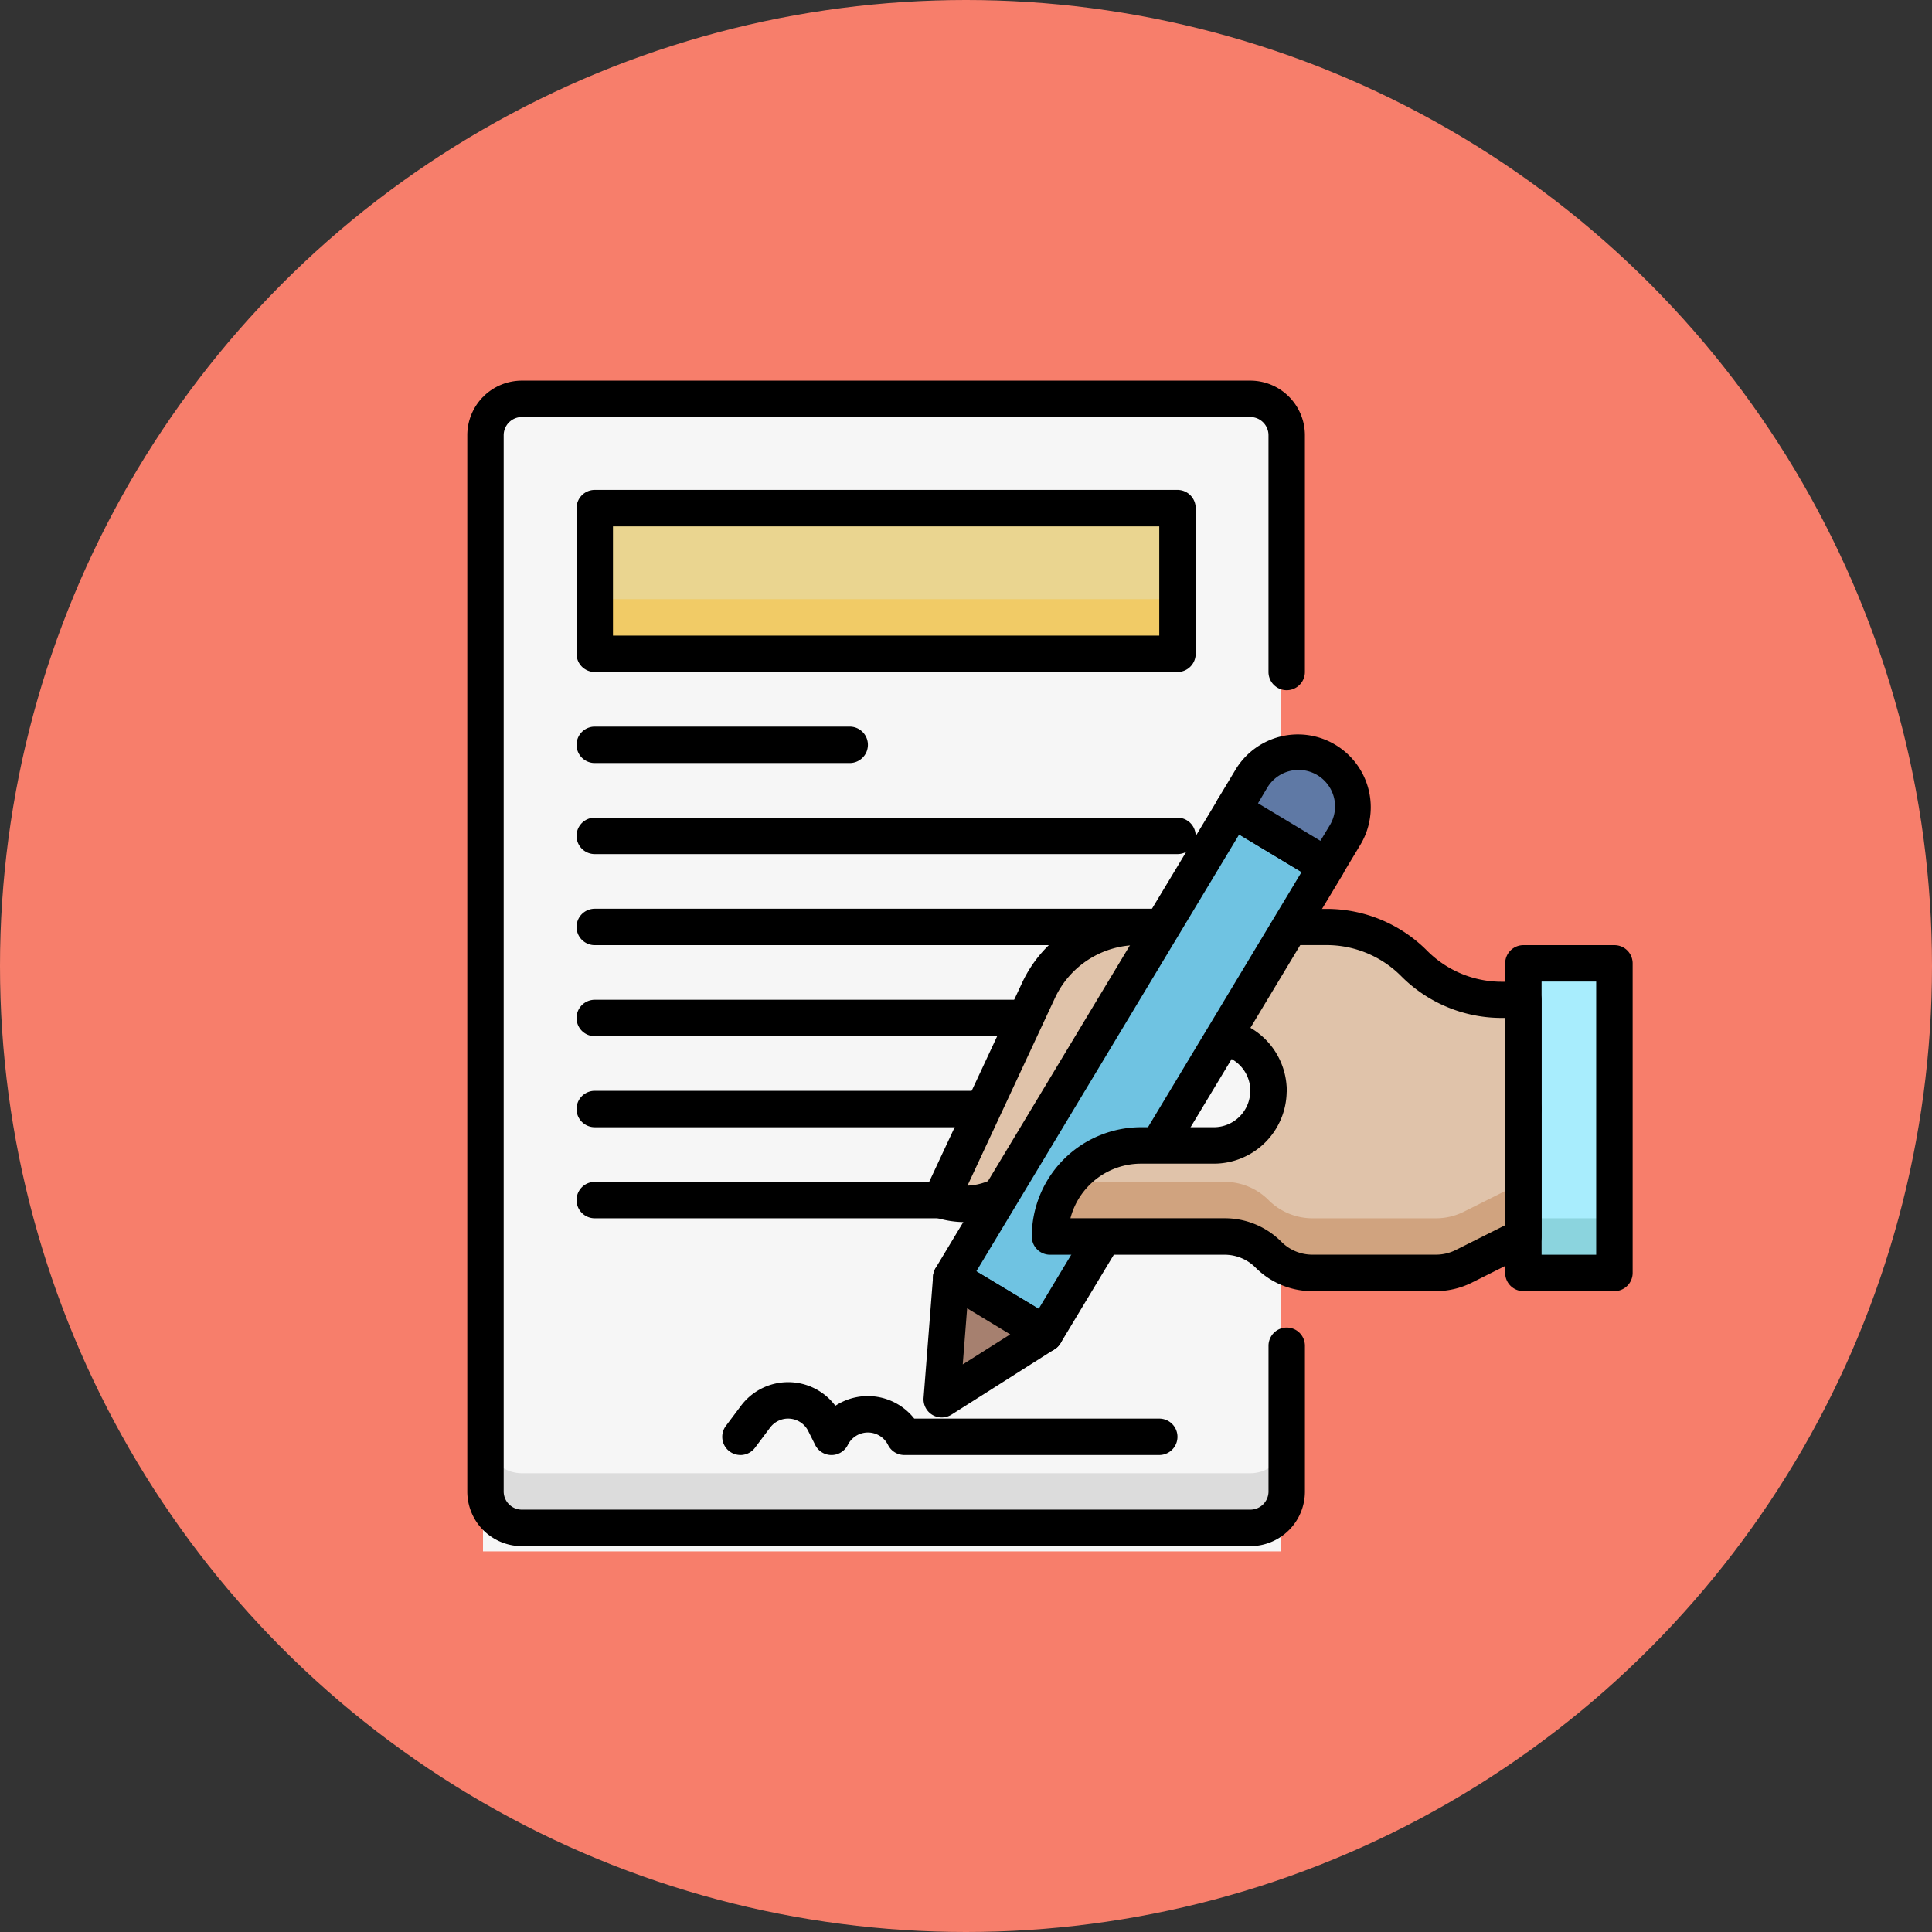<svg xmlns="http://www.w3.org/2000/svg" width="92" height="92" viewBox="0 0 92 92">
  <rect x="0" y="0" width="92" height="92" fill="#333333" stroke="none"/>
  <g id="Grupo_1069997" data-name="Grupo 1069997" transform="translate(-6086 8203)">
    <circle id="Elipse_9174" data-name="Elipse 9174" cx="46" cy="46" r="46" transform="translate(6086 -8203)" fill="#f77e6b"/>
    <g id="_6._Signature" data-name="6. Signature" transform="translate(6108.252 -8184.874)">
      <rect id="Rectángulo_374450" data-name="Rectángulo 374450" width="38" height="55" transform="translate(0.748 0.748)" fill="#f6f6f6"/>
      <path id="Trazado_816698" data-name="Trazado 816698" d="M44.419,465.734H9.734A1.734,1.734,0,0,1,8,464v2.6a1.734,1.734,0,0,0,1.734,1.734H44.419a1.734,1.734,0,0,0,1.734-1.734V464A1.734,1.734,0,0,1,44.419,465.734Z" transform="translate(-7.133 -413.707)" fill="#dcdcdc"/>
      <path id="Trazado_816699" data-name="Trazado 816699" d="M37.286,55.5H2.6a2.6,2.6,0,0,1-2.6-2.6V2.6A2.6,2.6,0,0,1,2.6,0H37.286a2.6,2.6,0,0,1,2.6,2.6V13.874a.867.867,0,0,1-1.734,0V2.6a.867.867,0,0,0-.867-.867H2.6a.867.867,0,0,0-.867.867V52.895a.867.867,0,0,0,.867.867H37.286a.867.867,0,0,0,.867-.867V45.958a.867.867,0,0,1,1.734,0v6.937A2.6,2.6,0,0,1,37.286,55.5Z" transform="translate(0 0)"/>
      <path id="Trazado_816700" data-name="Trazado 816700" d="M352.867,192.28a.867.867,0,0,1-.867-.867V168.867a.867.867,0,0,1,1.734,0v22.545A.867.867,0,0,1,352.867,192.28Z" transform="translate(-313.846 -149.79)"/>
      <path id="Trazado_816701" data-name="Trazado 816701" d="M76.615,193.734H48.867a.867.867,0,0,1,0-1.734H76.615a.867.867,0,0,1,0,1.734Z" transform="translate(-42.797 -171.189)"/>
      <path id="Trazado_816702" data-name="Trazado 816702" d="M76.615,233.734H48.867a.867.867,0,1,1,0-1.734H76.615a.867.867,0,0,1,0,1.734Z" transform="translate(-42.797 -206.853)"/>
      <path id="Trazado_816703" data-name="Trazado 816703" d="M76.615,273.734H48.867a.867.867,0,1,1,0-1.734H76.615a.867.867,0,0,1,0,1.734Z" transform="translate(-42.797 -242.518)"/>
      <path id="Trazado_816704" data-name="Trazado 816704" d="M76.615,313.734H48.867a.867.867,0,1,1,0-1.734H76.615a.867.867,0,0,1,0,1.734Z" transform="translate(-42.797 -278.182)"/>
      <path id="Trazado_816705" data-name="Trazado 816705" d="M76.615,353.734H48.867a.867.867,0,1,1,0-1.734H76.615a.867.867,0,0,1,0,1.734Z" transform="translate(-42.797 -313.846)"/>
      <path id="Trazado_816706" data-name="Trazado 816706" d="M464,256h4.336v14.741H464Z" transform="translate(-413.707 -228.252)" fill="#a8edfd"/>
      <path id="Trazado_816707" data-name="Trazado 816707" d="M464,368h4.336v2.6H464Z" transform="translate(-413.707 -328.112)" fill="#8bd4de"/>
      <path id="Trazado_816708" data-name="Trazado 816708" d="M461.2,264.475h-4.336a.867.867,0,0,1-.867-.867V248.867a.867.867,0,0,1,.867-.867H461.2a.867.867,0,0,1,.867.867v14.741A.867.867,0,0,1,461.2,264.475Zm-3.469-1.734h2.6V249.734h-2.6Z" transform="translate(-406.574 -221.119)"/>
      <path id="Trazado_816709" data-name="Trazado 816709" d="M212.668,243c-4.789,10.261-4.658,10-4.668,10a3.676,3.676,0,0,0,4.174-1.38l2.011-2.872a8.367,8.367,0,0,1,6.822-3.552,2.6,2.6,0,0,1,0,5.2h-3.469a4.336,4.336,0,0,0-4.336,4.336h8.313a2.961,2.961,0,0,1,2.093.867,2.961,2.961,0,0,0,2.094.868h5.879a2.974,2.974,0,0,0,1.325-.312l2.843-1.422V243.468h-1.016a5.922,5.922,0,0,1-4.187-1.734A5.921,5.921,0,0,0,226.358,240h-8.975a5.2,5.2,0,0,0-4.715,3Z" transform="translate(-185.455 -213.986)" fill="#e0c3aa"/>
      <path id="Trazado_816710" data-name="Trazado 816710" d="M200.583,246.7a.867.867,0,0,1-.512-1.192l4.668-10a6.093,6.093,0,0,1,5.5-3.5h8.975a6.744,6.744,0,0,1,4.8,1.988,5.017,5.017,0,0,0,3.577,1.481H228.6a.867.867,0,0,1,.867.867v5.2a.867.867,0,1,1-1.734,0V237.2h-.148a6.744,6.744,0,0,1-4.8-1.988,5.018,5.018,0,0,0-3.577-1.481h-8.975a4.352,4.352,0,0,0-3.929,2.5l-4.175,8.955A2.825,2.825,0,0,0,204.32,244l2.012-2.873a9.2,9.2,0,0,1,7.532-3.923,3.469,3.469,0,0,1,3.469,3.469.867.867,0,0,1-1.734,0,1.734,1.734,0,0,0-1.734-1.734,7.461,7.461,0,0,0-6.11,3.181l-2.013,2.874a4.571,4.571,0,0,1-5.158,1.7Z" transform="translate(-178.311 -206.853)"/>
      <path id="Trazado_816711" data-name="Trazado 816711" d="M0,0H5.2V26.014H0Z" transform="matrix(0.857, 0.516, -0.516, 0.857, 36.458, 20.432)" fill="#6fc3e2"/>
      <path id="Trazado_816712" data-name="Trazado 816712" d="M209.495,206.958l-4.458-2.683a.867.867,0,0,1-.3-1.192L218.154,180.8a.867.867,0,0,1,1.192-.3l4.458,2.683a.867.867,0,0,1,.3,1.192l-13.417,22.286A.867.867,0,0,1,209.495,206.958Zm-2.818-3.721,2.967,1.788,12.519-20.8-2.972-1.788Z" transform="translate(-182.437 -160.824)"/>
      <path id="Trazado_816713" data-name="Trazado 816713" d="M208.893,394.01l-.453,5.8,4.911-3.117Z" transform="translate(-185.847 -351.303)" fill="#a6806f"/>
      <path id="Trazado_816714" data-name="Trazado 816714" d="M200.438,392.613l.454-5.8a.867.867,0,0,1,1.312-.675l4.458,2.683a.867.867,0,0,1,.017,1.475l-4.912,3.116a.867.867,0,0,1-1.329-.8Zm2.074-4.265-.209,2.672,2.262-1.43Z" transform="translate(-178.71 -344.174)"/>
      <path id="Trazado_816715" data-name="Trazado 816715" d="M266.406,312a2.6,2.6,0,0,1-2.6,2.6h-3.469A4.336,4.336,0,0,0,256,318.937h8.312a2.961,2.961,0,0,1,2.093.867,2.961,2.961,0,0,0,2.093.868h5.879a2.974,2.974,0,0,0,1.325-.312l2.843-1.422v-6.07" transform="translate(-228.252 -278.182)" fill="#e0c3aa"/>
      <path id="Trazado_816716" data-name="Trazado 816716" d="M274.378,353.734H268.5a2.961,2.961,0,0,1-2.092-.867,2.961,2.961,0,0,0-2.094-.868h-7.445a4.32,4.32,0,0,0-.867,2.6h8.312a2.961,2.961,0,0,1,2.093.867,2.961,2.961,0,0,0,2.093.868h5.879a2.975,2.975,0,0,0,1.325-.312l2.843-1.422V352l-2.843,1.422A2.975,2.975,0,0,1,274.378,353.734Z" transform="translate(-228.252 -313.846)" fill="#d0a37f"/>
      <path id="Trazado_816717" data-name="Trazado 816717" d="M267.245,314.406h-5.879a3.8,3.8,0,0,1-2.71-1.121,2.076,2.076,0,0,0-1.476-.613h-8.312A.867.867,0,0,1,248,311.8a5.208,5.208,0,0,1,5.2-5.2h3.469a1.734,1.734,0,0,0,1.734-1.734.867.867,0,1,1,1.734,0,3.469,3.469,0,0,1-3.469,3.469H253.2a3.475,3.475,0,0,0-3.36,2.6h7.336a3.8,3.8,0,0,1,2.71,1.121,2.076,2.076,0,0,0,1.477.613h5.879a2.114,2.114,0,0,0,.937-.217l2.364-1.186v-5.534a.867.867,0,0,1,1.734,0v6.07a.867.867,0,0,1-.479.776L268.956,314A3.841,3.841,0,0,1,267.245,314.406Z" transform="translate(-221.119 -271.049)"/>
      <path id="Trazado_816718" data-name="Trazado 816718" d="M340.835,163.413a2.6,2.6,0,0,0-3.57.888l-.894,1.486,4.458,2.683.894-1.486A2.6,2.6,0,0,0,340.835,163.413Z" transform="translate(-299.911 -145.368)" fill="#5f79a5"/>
      <path id="Trazado_816719" data-name="Trazado 816719" d="M333.245,162.075l-4.458-2.683a.867.867,0,0,1-.3-1.192l.894-1.486a3.469,3.469,0,0,1,5.944,3.577l-.894,1.486A.867.867,0,0,1,333.245,162.075Zm-2.818-3.721,2.972,1.788.448-.742a1.737,1.737,0,1,0-2.976-1.793Z" transform="translate(-292.774 -138.229)"/>
      <path id="Trazado_816720" data-name="Trazado 816720" d="M112.876,443.457a.867.867,0,0,1-.693-1.387l.719-.958a2.807,2.807,0,0,1,4.494,0,2.818,2.818,0,0,1,3.757.611H132.82a.867.867,0,0,1,0,1.734H120.68a.867.867,0,0,1-.776-.479,1.07,1.07,0,0,0-1.916,0,.867.867,0,0,1-1.552,0l-.331-.662a1.071,1.071,0,0,0-1.82-.159l-.719.958a.867.867,0,0,1-.69.343Z" transform="translate(-99.869 -392.296)"/>
      <path id="Trazado_816721" data-name="Trazado 816721" d="M56,56H83.748v6.937H56Z" transform="translate(-49.93 -49.93)" fill="#ead590"/>
      <path id="Trazado_816722" data-name="Trazado 816722" d="M56,96H83.748v2.6H56Z" transform="translate(-49.93 -85.594)" fill="#f1cb66"/>
      <path id="Trazado_816723" data-name="Trazado 816723" d="M76.615,56.671H48.867A.867.867,0,0,1,48,55.8V48.867A.867.867,0,0,1,48.867,48H76.615a.867.867,0,0,1,.867.867V55.8A.867.867,0,0,1,76.615,56.671ZM49.734,54.937H75.748v-5.2H49.734Z" transform="translate(-42.797 -42.797)"/>
      <path id="Trazado_816724" data-name="Trazado 816724" d="M61.007,153.734H48.867a.867.867,0,1,1,0-1.734h12.14a.867.867,0,0,1,0,1.734Z" transform="translate(-42.797 -135.525)"/>
    </g>
  </g>
</svg>
